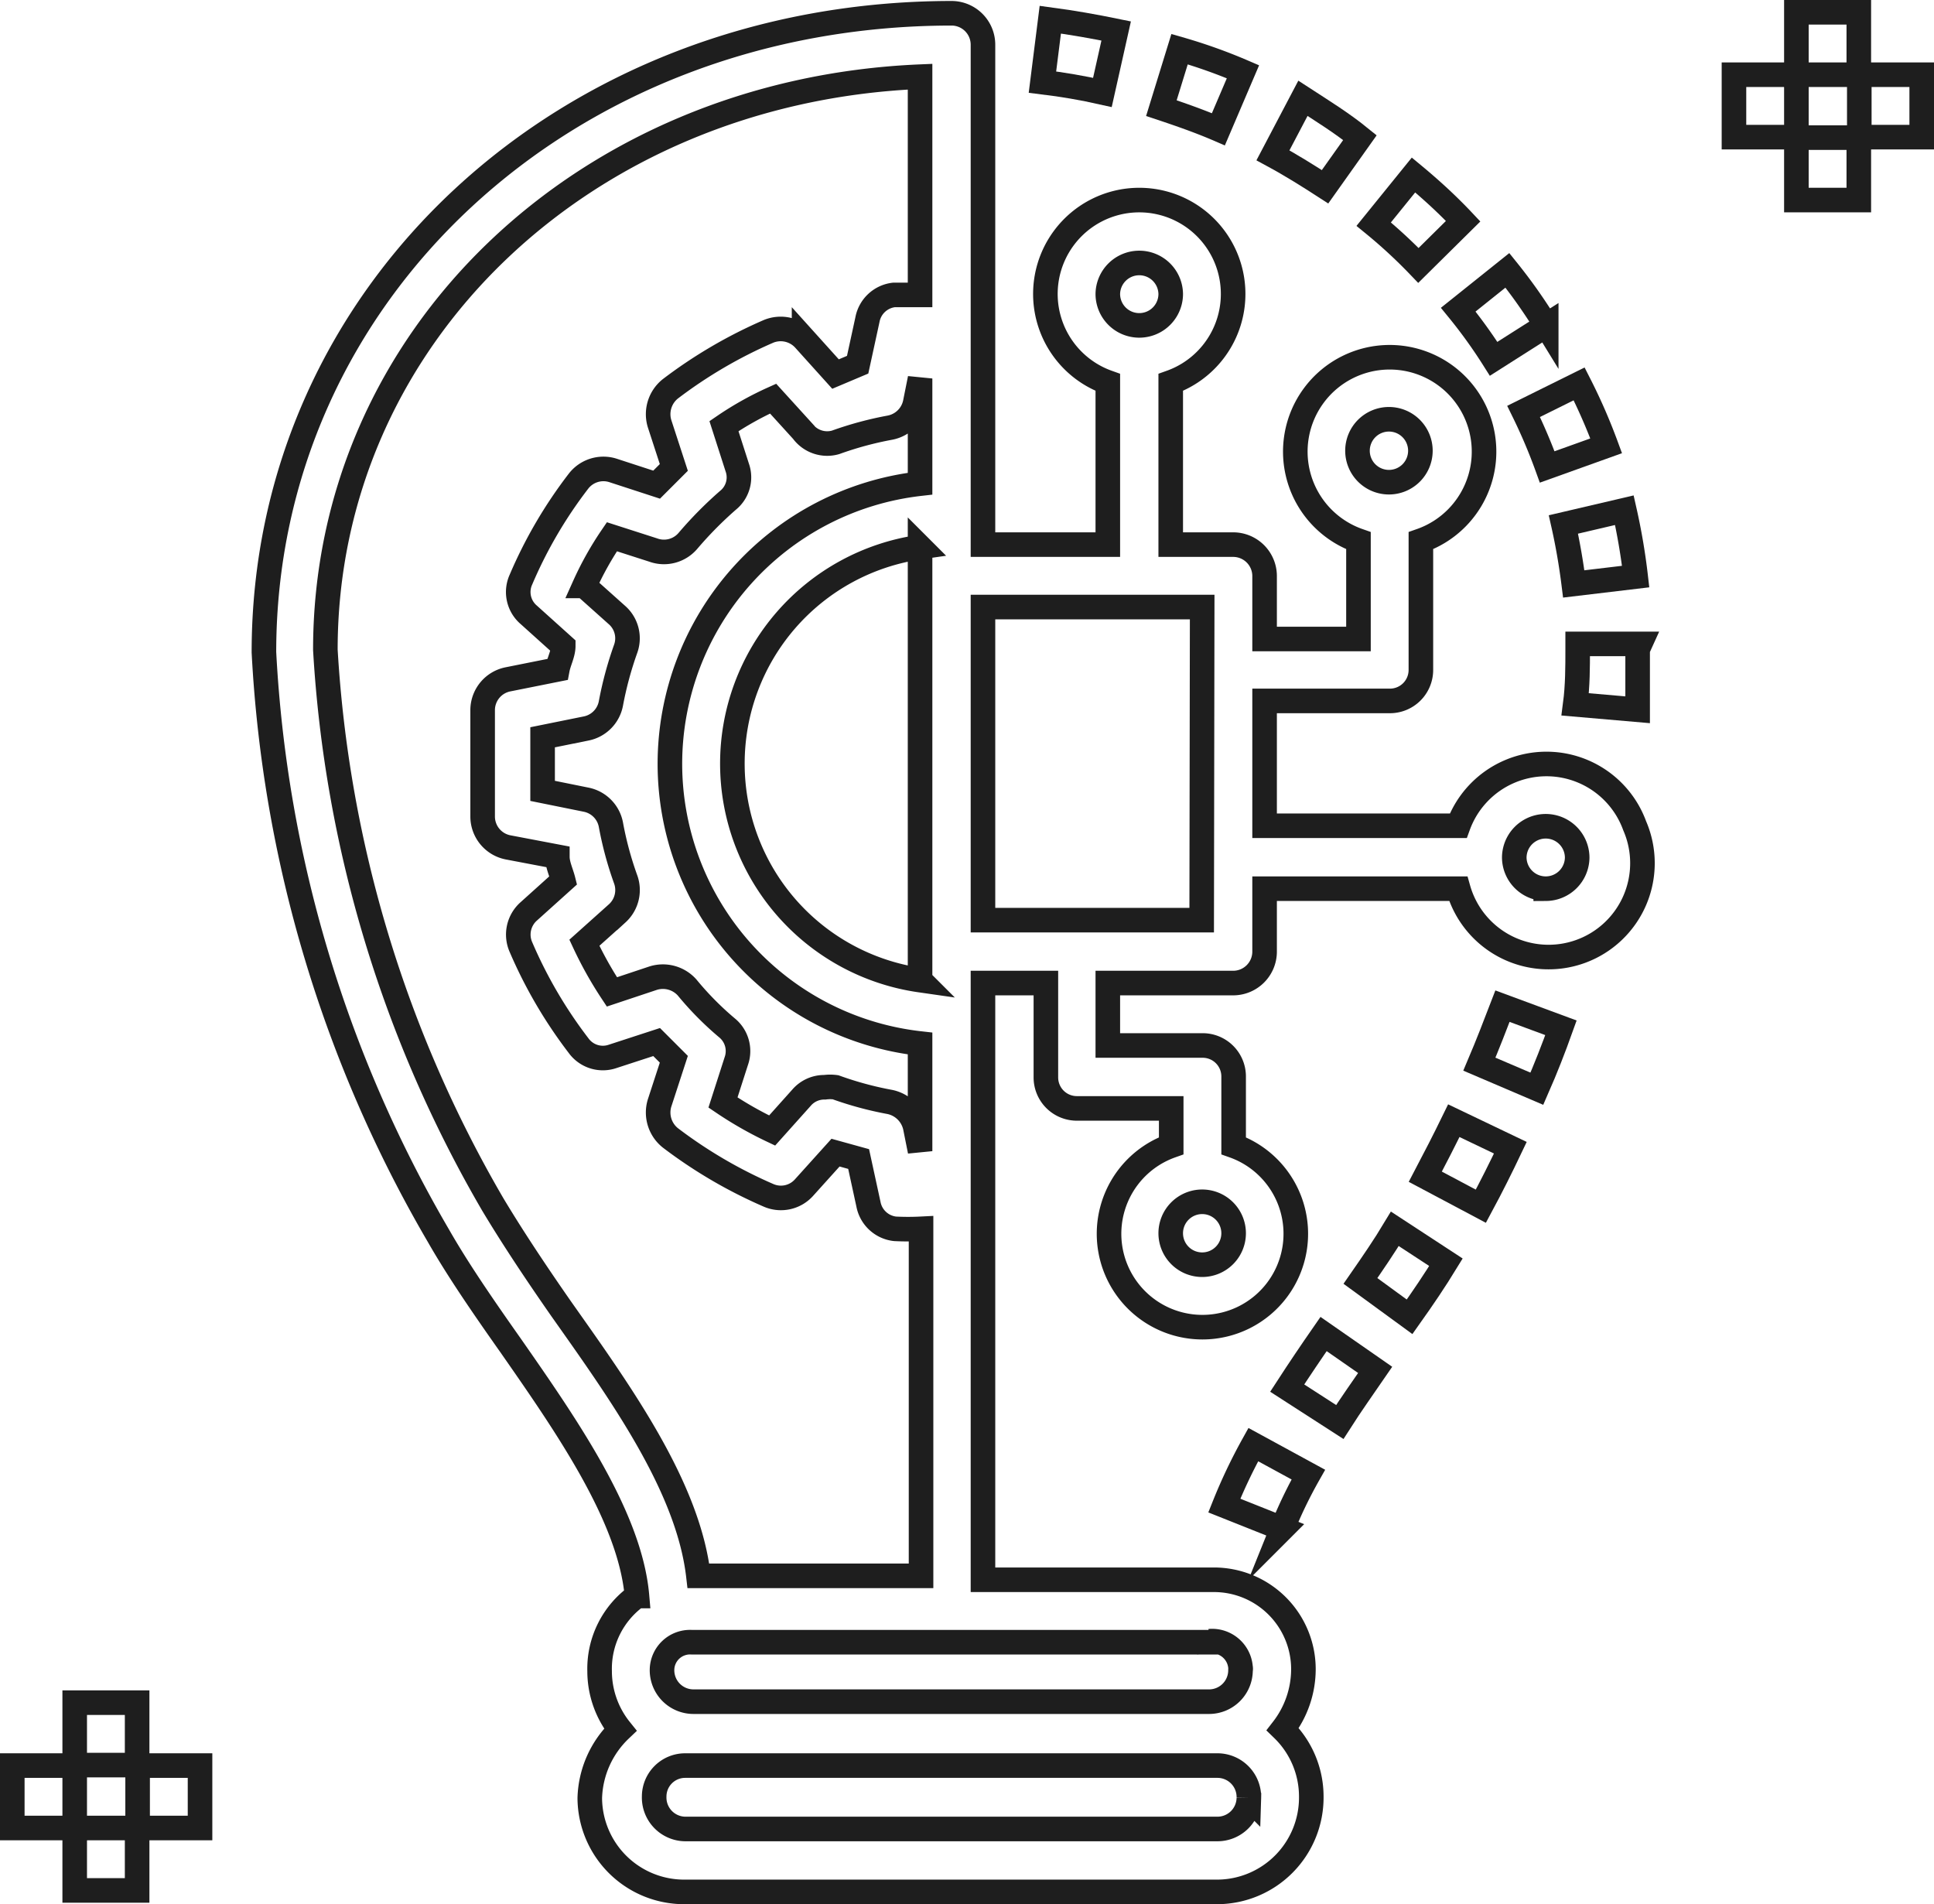 <svg xmlns="http://www.w3.org/2000/svg" viewBox="0 0 39.35 38.74"><defs><style>.cls-1{fill:none;stroke:#1e1e1e;stroke-miterlimit:10;stroke-width:0.5px;}</style></defs><title>Asset 11</title><g id="Layer_2" data-name="Layer 2"><g id="Layer_2-2" data-name="Layer 2"><path class="cls-1" d="M33.26,16.8a1.91,1.91,0,0,0-3.59,0H25.73V14.26h2.54a.63.63,0,0,0,.64-.63h0V11a1.92,1.92,0,1,0-1.27,0v2H25.73V11.71a.64.64,0,0,0-.64-.63H23.82V7.78a1.91,1.91,0,1,0-1.28,0v3.3H20V.91a.64.64,0,0,0-.63-.64h0c-7.86,0-14,5.69-14,13A26.23,26.23,0,0,0,8.92,25.14c.4.7.91,1.44,1.46,2.22,1.15,1.65,2.44,3.5,2.58,5.11A1.82,1.82,0,0,0,12.2,34a1.9,1.9,0,0,0,.42,1.19A2,2,0,0,0,12,36.58a1.92,1.92,0,0,0,1.91,1.91H24.77a1.92,1.92,0,0,0,1.91-1.94v0a1.91,1.91,0,0,0-.58-1.37,2,2,0,0,0,.42-1.22,1.82,1.82,0,0,0-1.83-1.82H20V20h1.28v1.92a.63.63,0,0,0,.64.63h1.91v.76a1.9,1.9,0,1,0,1.27,0V21.91a.63.63,0,0,0-.64-.64H22.54V20h2.55a.64.64,0,0,0,.64-.63h0V18.08h3.94a1.91,1.91,0,1,0,3.59-1.28Zm-5-8.27a.64.64,0,0,1,.64.64.64.64,0,1,1-.64-.64ZM11.42,26.63c-.53-.76-1-1.47-1.39-2.12A25.32,25.32,0,0,1,6.62,13.22c0-6.35,5.26-11.37,12.1-11.66V6l-.53,0a.62.62,0,0,0-.54.5l-.2.92L17,7.61l-.64-.71a.65.65,0,0,0-.72-.16,9.6,9.6,0,0,0-2,1.17.66.66,0,0,0-.22.71l.29.89-.35.35-.89-.29a.64.64,0,0,0-.7.22,9.18,9.18,0,0,0-1.17,2,.61.61,0,0,0,.16.72l.7.63c0,.16-.09.32-.12.48l-1,.2a.64.64,0,0,0-.52.62v2.17a.64.64,0,0,0,.52.63l1,.19c0,.16.08.32.12.48l-.7.63a.63.63,0,0,0-.16.73,9.35,9.35,0,0,0,1.17,2,.61.61,0,0,0,.7.22l.89-.29.35.35-.29.89a.66.66,0,0,0,.22.71,9.6,9.6,0,0,0,2,1.17.63.63,0,0,0,.72-.16l.64-.71.47.13.2.92a.62.62,0,0,0,.54.5,5.24,5.24,0,0,0,.53,0v7.06H14.21C14,30.24,12.62,28.33,11.42,26.63Zm2.21-11.09a5.73,5.73,0,0,0,5.09,5.69v2.19l-.1-.5a.67.67,0,0,0-.51-.5,7,7,0,0,1-1.11-.3.83.83,0,0,0-.22,0,.61.61,0,0,0-.47.21l-.6.67a7.59,7.59,0,0,1-1-.57l.27-.84a.61.61,0,0,0-.19-.68,6.28,6.28,0,0,1-.81-.82.66.66,0,0,0-.69-.19l-.84.28a7.74,7.74,0,0,1-.56-1l.67-.6a.64.64,0,0,0,.17-.69,7,7,0,0,1-.3-1.11.64.64,0,0,0-.5-.51l-.89-.18V15l.89-.18a.64.64,0,0,0,.5-.51,7.29,7.29,0,0,1,.3-1.11.63.63,0,0,0-.18-.69l-.66-.59a6.51,6.51,0,0,1,.56-1l.84.27A.64.64,0,0,0,14,11a7.84,7.84,0,0,1,.81-.82A.6.6,0,0,0,15,9.51l-.27-.84a6.51,6.51,0,0,1,1-.56l.6.66A.62.62,0,0,0,17,9a7,7,0,0,1,1.11-.3.65.65,0,0,0,.51-.5l.1-.5V9.84A5.74,5.74,0,0,0,13.63,15.54Zm5.09-4.41v8.81a4.45,4.45,0,0,1,0-8.81Zm6.69,25.45a.64.64,0,0,1-.64.63H13.94a.64.64,0,0,1-.63-.66v0a.63.63,0,0,1,.63-.63H24.77a.64.64,0,0,1,.64.66Zm-.8-3.19a.58.58,0,0,1,.63.53.13.13,0,0,1,0,.06.64.64,0,0,1-.64.64H14.11a.64.64,0,0,1-.64-.66v0a.57.57,0,0,1,.6-.55H24.61Zm-.16-8.94a.64.64,0,1,1-.63.64A.64.64,0,0,1,24.45,24.45ZM23.18,5.35a.64.64,0,0,1,.64.63.64.64,0,0,1-1.28,0A.64.64,0,0,1,23.18,5.35Zm1.27,13.37H20V12.35h4.46Zm7-.64a.64.64,0,0,1-.64-.63.64.64,0,1,1,1.28,0A.64.64,0,0,1,31.46,18.08Z"/><path class="cls-1" d="M25.5,29.39a10.84,10.84,0,0,0-.59,1.24l1.18.47a9.26,9.26,0,0,1,.53-1.1Z"/><path class="cls-1" d="M26.93,27.14c-.25.36-.5.73-.74,1.1l1.07.69c.23-.36.48-.71.72-1.06Z"/><path class="cls-1" d="M28.38,25c-.21.35-.45.7-.7,1.06l1,.73c.27-.38.52-.75.74-1.11Z"/><path class="cls-1" d="M29.58,22.8c-.19.39-.38.76-.58,1.14l1.13.6c.21-.39.41-.79.6-1.19Z"/><path class="cls-1" d="M30.57,20.47c-.15.39-.3.78-.47,1.18l1.17.5c.18-.41.34-.82.49-1.24Z"/><path class="cls-1" d="M33.37,13.1H32.1v.11c0,.36,0,.74-.05,1.12l1.27.11c0-.42,0-.84,0-1.23Z"/><path class="cls-1" d="M33.05,10.38l-1.24.29c.09.4.16.81.21,1.21l1.26-.15A12.69,12.69,0,0,0,33.05,10.38Z"/><path class="cls-1" d="M32.13,7.81,31,8.37a11.26,11.26,0,0,1,.48,1.13l1.2-.43A11.58,11.58,0,0,0,32.13,7.81Z"/><path class="cls-1" d="M30.67,5.5l-1,.8a10.13,10.13,0,0,1,.72,1l1.07-.68A10.78,10.78,0,0,0,30.67,5.5Z"/><path class="cls-1" d="M28.76,3.56l-.81,1a10.29,10.29,0,0,1,.91.84l.91-.9C29.45,4.16,29.11,3.85,28.76,3.56Z"/><path class="cls-1" d="M26.51,2,25.9,3.16c.37.2.72.42,1.06.64l.71-1C27.3,2.5,26.91,2.26,26.51,2Z"/><path class="cls-1" d="M24,1,23.63,2.2c.39.13.79.27,1.16.43l.5-1.17A10.83,10.83,0,0,0,24,1Z"/><path class="cls-1" d="M21.37.4l-.16,1.27c.41.05.82.12,1.22.21L22.71.63C22.27.54,21.82.46,21.37.4Z"/><rect class="cls-1" x="1.52" y="34.64" width="1.27" height="1.27"/><rect class="cls-1" x="1.52" y="37.19" width="1.27" height="1.27"/><rect class="cls-1" x="2.8" y="35.92" width="1.27" height="1.27"/><rect class="cls-1" x="0.25" y="35.92" width="1.27" height="1.27"/><rect class="cls-1" x="36.55" y="0.25" width="1.27" height="1.27"/><rect class="cls-1" x="36.55" y="2.8" width="1.27" height="1.27"/><rect class="cls-1" x="37.83" y="1.52" width="1.27" height="1.27"/><rect class="cls-1" x="35.28" y="1.52" width="1.27" height="1.27"/></g></g></svg>